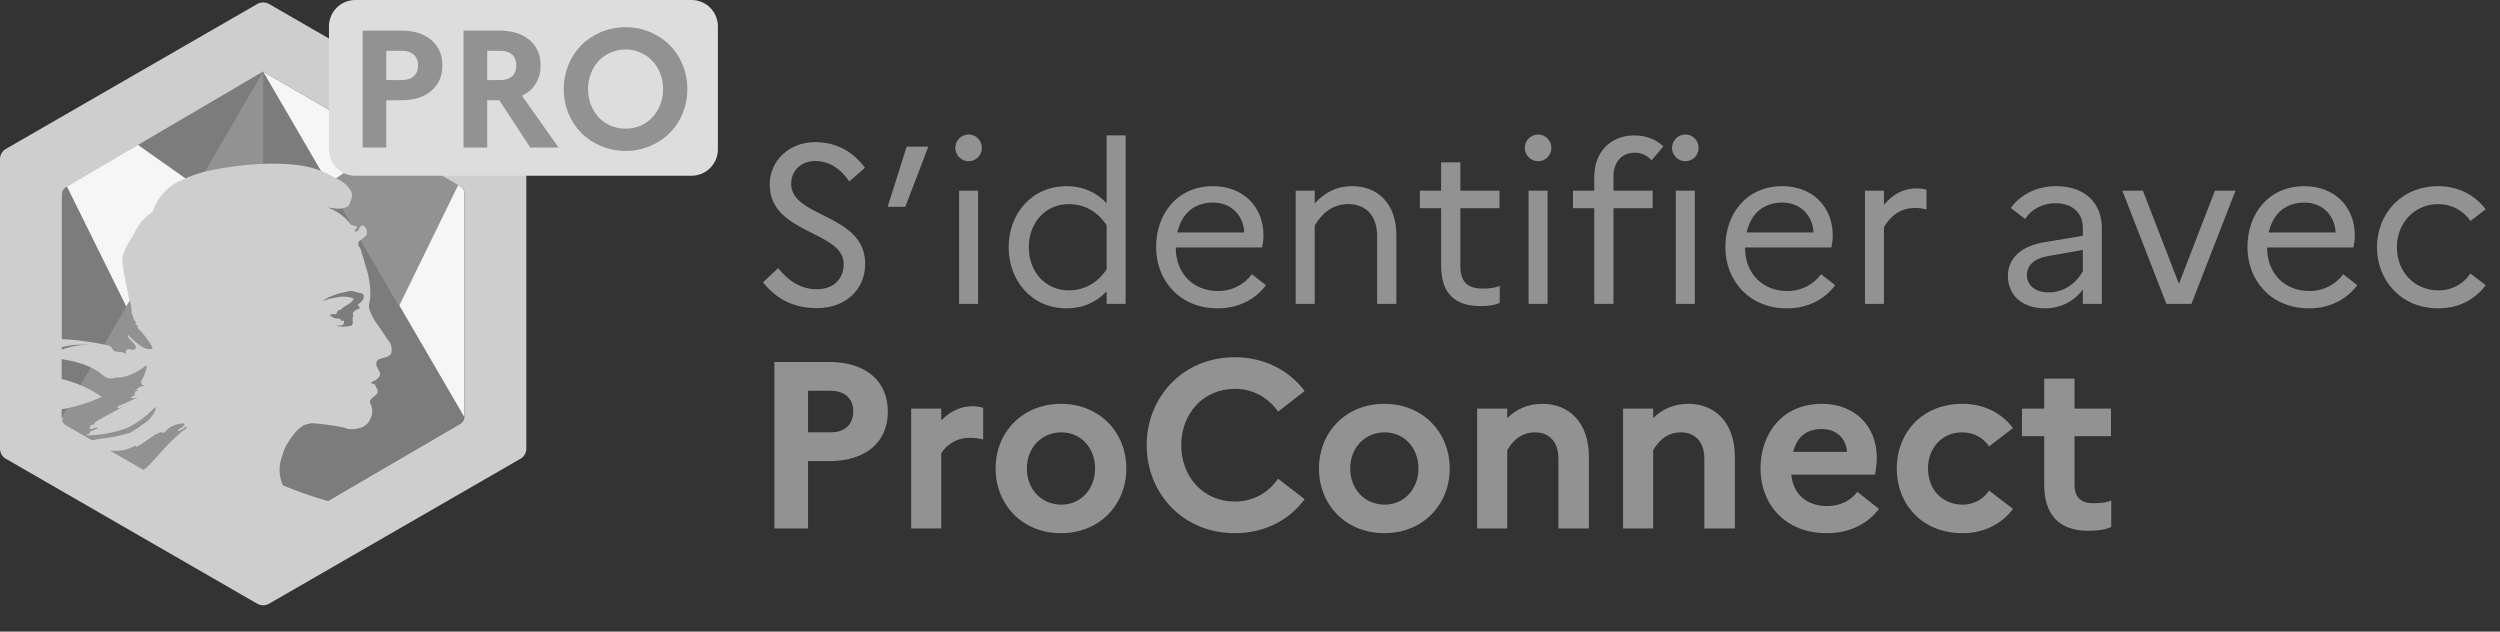 <svg width="190" height="48" viewBox="0 0 190 48" fill="none" xmlns="http://www.w3.org/2000/svg">
<rect x="0" y="0" width="190" height="48" fill="#333333" stroke="none"/>
<path d="M57.986 21.454L59.142 20.378C59.975 21.437 60.961 21.983 62.083 21.983C63.375 21.983 64.123 21.164 64.123 20.071C64.123 17.511 58.496 17.818 58.496 14.012C58.496 12.271 59.924 10.803 61.947 10.803C63.63 10.803 64.854 11.571 65.738 12.749L64.548 13.79C63.851 12.783 63.001 12.237 61.964 12.237C60.859 12.237 60.128 12.988 60.128 13.978C60.128 16.555 65.755 16.231 65.755 20.054C65.755 22.085 64.174 23.417 62.1 23.417C60.332 23.417 59.023 22.751 57.986 21.454ZM68.803 15.719H67.46L68.905 11.145H70.554L68.803 15.719ZM73.621 12.254C73.061 12.254 72.601 11.793 72.601 11.23C72.605 10.961 72.715 10.705 72.906 10.517C73.096 10.328 73.353 10.223 73.621 10.223C74.182 10.223 74.624 10.684 74.624 11.23C74.624 11.793 74.182 12.254 73.621 12.254ZM72.891 23.092V14.49H74.335V23.092H72.891ZM76.658 18.791C76.658 16.282 78.375 14.149 81.061 14.149C82.302 14.149 83.322 14.609 84.104 15.446V10.291H85.549V23.092H84.104V22.137C83.322 22.973 82.302 23.434 81.061 23.434C78.375 23.434 76.658 21.3 76.658 18.791ZM78.188 18.791C78.188 20.617 79.412 22.068 81.231 22.068C82.421 22.068 83.441 21.488 84.104 20.464V17.119C83.424 16.077 82.404 15.514 81.231 15.514C79.412 15.514 78.188 16.965 78.188 18.791ZM96.211 21.676C95.412 22.751 94.137 23.434 92.539 23.434C89.649 23.434 87.864 21.3 87.864 18.791C87.864 16.18 89.53 14.149 92.182 14.149C94.511 14.149 96.024 15.736 96.024 17.887C96.024 18.228 95.973 18.569 95.922 18.808H89.36V18.842C89.36 20.737 90.652 22.119 92.573 22.119C93.661 22.119 94.579 21.607 95.14 20.839L96.211 21.676ZM92.199 15.395C90.805 15.395 89.819 16.18 89.479 17.665H94.562C94.511 16.419 93.61 15.395 92.199 15.395ZM98.473 23.092V14.49H99.918V15.463C100.615 14.695 101.499 14.149 102.774 14.149C104.695 14.149 106.123 15.446 106.123 17.887V23.092H104.661V17.938C104.661 16.402 103.811 15.514 102.485 15.514C101.244 15.514 100.462 16.231 99.918 17.136V23.092H98.473ZM109.525 20.208V15.821H107.91V14.49H109.525V12.339H110.987V14.49H113.962V15.821H110.987V20.208C110.987 21.556 111.667 21.932 112.704 21.932C113.265 21.932 113.656 21.863 113.979 21.727V23.024C113.571 23.195 113.112 23.263 112.5 23.263C110.596 23.263 109.525 22.307 109.525 20.208ZM116.902 12.254C116.341 12.254 115.882 11.793 115.882 11.23C115.886 10.961 115.996 10.705 116.187 10.517C116.377 10.328 116.634 10.223 116.902 10.223C117.463 10.223 117.905 10.684 117.905 11.23C117.905 11.793 117.463 12.254 116.902 12.254ZM116.171 23.092V14.49H117.616V23.092H116.171ZM119.548 14.49H121.163V13.432C121.163 11.588 122.37 10.291 124.206 10.291C125.158 10.291 125.906 10.633 126.416 11.127L125.515 12.186C125.357 11.998 125.158 11.848 124.935 11.748C124.711 11.647 124.468 11.599 124.223 11.605C123.288 11.605 122.625 12.288 122.625 13.398V14.49H125.6V15.821H122.625V23.092H121.163V15.821H119.548V14.49ZM128.091 12.254C127.53 12.254 127.071 11.793 127.071 11.23C127.075 10.961 127.185 10.705 127.376 10.517C127.566 10.328 127.823 10.223 128.091 10.223C128.652 10.223 129.094 10.684 129.094 11.23C129.094 11.793 128.652 12.254 128.091 12.254ZM127.36 23.092V14.49H128.805V23.092H127.36ZM139.475 21.676C138.676 22.751 137.401 23.434 135.803 23.434C132.913 23.434 131.128 21.3 131.128 18.791C131.128 16.18 132.794 14.149 135.446 14.149C137.775 14.149 139.288 15.736 139.288 17.887C139.288 18.228 139.237 18.569 139.186 18.808H132.624V18.842C132.624 20.737 133.916 22.119 135.837 22.119C136.925 22.119 137.843 21.607 138.404 20.839L139.475 21.676ZM135.463 15.395C134.069 15.395 133.083 16.18 132.743 17.665H137.826C137.775 16.419 136.874 15.395 135.463 15.395ZM141.737 23.092V14.49H143.182V15.565C143.811 14.814 144.593 14.319 145.681 14.319C145.953 14.319 146.208 14.353 146.412 14.422V15.924C146.135 15.845 145.849 15.804 145.562 15.804C144.44 15.804 143.709 16.384 143.182 17.255V23.092H141.737ZM155.422 23.434C153.739 23.434 152.6 22.478 152.6 20.976C152.6 19.645 153.586 18.689 155.422 18.399L158.295 17.921V17.323C158.295 16.128 157.445 15.446 156.238 15.446C155.235 15.446 154.402 15.89 153.909 16.641L152.821 15.804C153.569 14.78 154.776 14.149 156.272 14.149C158.448 14.149 159.74 15.429 159.74 17.323V23.092H158.295V22C157.649 22.905 156.578 23.434 155.422 23.434ZM154.045 20.925C154.045 21.659 154.674 22.222 155.66 22.222C156.799 22.222 157.7 21.625 158.295 20.634V18.996L155.762 19.44C154.572 19.628 154.045 20.174 154.045 20.925ZM161.297 14.49H162.861L165.598 21.573L168.335 14.49H169.899L166.55 23.092H164.646L161.297 14.49ZM179.153 21.676C178.354 22.751 177.079 23.434 175.481 23.434C172.591 23.434 170.806 21.3 170.806 18.791C170.806 16.18 172.472 14.149 175.124 14.149C177.453 14.149 178.966 15.736 178.966 17.887C178.966 18.228 178.915 18.569 178.864 18.808H172.302V18.842C172.302 20.737 173.594 22.119 175.515 22.119C176.603 22.119 177.521 21.607 178.082 20.839L179.153 21.676ZM175.141 15.395C173.747 15.395 172.761 16.18 172.421 17.665H177.504C177.453 16.419 176.552 15.395 175.141 15.395ZM185.326 22.068C186.38 22.068 187.23 21.556 187.757 20.788L188.913 21.676C188.114 22.751 186.873 23.434 185.309 23.434C182.47 23.434 180.651 21.3 180.651 18.791C180.651 16.282 182.47 14.149 185.309 14.149C186.856 14.149 188.114 14.848 188.913 15.907L187.757 16.794C187.485 16.395 187.12 16.069 186.693 15.846C186.266 15.623 185.79 15.509 185.309 15.514C183.473 15.514 182.164 16.965 182.164 18.791C182.164 20.634 183.473 22.068 185.326 22.068ZM58.854 40.161V27.51H63.012C65.784 27.51 67.476 28.938 67.476 31.287C67.476 33.618 65.784 35.046 63.012 35.046H61.41V40.161H58.854ZM63.12 29.697H61.41V32.859H63.12C64.2 32.859 64.848 32.281 64.848 31.251C64.848 30.293 64.2 29.697 63.12 29.697ZM69.249 40.161V31.052H71.535V31.956C72.129 31.341 72.903 30.872 73.929 30.872C74.235 30.872 74.505 30.926 74.721 30.998V33.402C74.392 33.316 74.053 33.273 73.713 33.275C72.597 33.275 71.877 33.889 71.535 34.45V40.161H69.249ZM80.635 30.691C83.587 30.691 85.603 32.877 85.603 35.606C85.603 38.335 83.587 40.522 80.635 40.522C77.683 40.522 75.667 38.335 75.667 35.606C75.667 32.877 77.683 30.691 80.635 30.691ZM80.671 38.353C82.129 38.353 83.227 37.179 83.227 35.606C83.227 34.016 82.129 32.859 80.671 32.859C79.159 32.859 78.043 34.016 78.043 35.606C78.043 37.197 79.159 38.353 80.671 38.353ZM93.843 38.118C95.283 38.118 96.417 37.414 97.137 36.383L99.153 37.938C98.001 39.51 96.129 40.522 93.843 40.522C89.865 40.522 87.147 37.45 87.147 33.835C87.147 30.221 89.865 27.149 93.843 27.149C96.129 27.149 98.001 28.179 99.153 29.715L97.137 31.287C96.417 30.257 95.283 29.552 93.843 29.552C91.467 29.552 89.775 31.414 89.775 33.835C89.775 36.257 91.467 38.118 93.843 38.118ZM105.209 30.691C108.161 30.691 110.177 32.877 110.177 35.606C110.177 38.335 108.161 40.522 105.209 40.522C102.257 40.522 100.241 38.335 100.241 35.606C100.241 32.877 102.257 30.691 105.209 30.691ZM105.245 38.353C106.703 38.353 107.801 37.179 107.801 35.606C107.801 34.016 106.703 32.859 105.245 32.859C103.733 32.859 102.617 34.016 102.617 35.606C102.617 37.197 103.733 38.353 105.245 38.353ZM112.263 40.161V31.052H114.549V31.775C115.179 31.161 116.025 30.691 117.231 30.691C119.193 30.691 120.759 32.046 120.759 34.739V40.161H118.437V34.829C118.437 33.618 117.771 32.859 116.655 32.859C115.503 32.859 114.891 33.636 114.549 34.215V40.161H112.263ZM123.354 40.161V31.052H125.64V31.775C126.27 31.161 127.116 30.691 128.322 30.691C130.284 30.691 131.85 32.046 131.85 34.739V40.161H129.528V34.829C129.528 33.618 128.862 32.859 127.746 32.859C126.594 32.859 125.982 33.636 125.64 34.215V40.161H123.354ZM142.798 38.679C141.952 39.817 140.548 40.522 138.838 40.522C135.616 40.522 133.798 38.263 133.798 35.606C133.798 32.914 135.49 30.691 138.46 30.691C140.98 30.691 142.636 32.389 142.636 34.775C142.636 35.281 142.564 35.769 142.492 36.076H136.138C136.282 37.576 137.326 38.462 138.874 38.462C139.864 38.462 140.674 38.028 141.16 37.377L142.798 38.679ZM138.46 32.606C137.344 32.606 136.588 33.149 136.282 34.341H140.368C140.332 33.438 139.666 32.606 138.46 32.606ZM149.156 38.353C150.038 38.353 150.74 37.92 151.172 37.287L152.99 38.679C152.144 39.799 150.812 40.522 149.156 40.522C146.024 40.522 144.152 38.263 144.152 35.606C144.152 32.95 146.024 30.691 149.156 30.691C150.812 30.691 152.144 31.414 152.99 32.534L151.172 33.926C150.74 33.293 150.056 32.859 149.12 32.859C147.626 32.859 146.528 34.016 146.528 35.606C146.528 37.215 147.626 38.353 149.156 38.353ZM155.36 36.835V33.149H153.668V31.052H155.36V28.775H157.664V31.052H160.436V33.149H157.664V36.835C157.664 37.847 158.204 38.245 159.104 38.245C159.734 38.245 160.148 38.173 160.454 38.046V40.052C160.004 40.251 159.464 40.341 158.708 40.341C156.44 40.341 155.36 39.058 155.36 36.835Z" fill="#929292"/>
<path d="M34.992 14.155L19.998 5.442L5.004 14.237C4.912 14.29 4.834 14.367 4.781 14.459C4.727 14.552 4.699 14.657 4.698 14.764V31.78C4.704 31.886 4.735 31.989 4.788 32.08C4.841 32.172 4.915 32.249 5.004 32.306L19.996 40.941L34.99 32.2C35.079 32.143 35.153 32.065 35.206 31.974C35.26 31.882 35.29 31.779 35.296 31.674V14.685C35.297 14.577 35.269 14.471 35.216 14.378C35.162 14.285 35.085 14.208 34.992 14.155Z" fill="#7C7C7C"/>
<path d="M14.641 14.656L9.612 23.319L5.055 14.107L10.445 10.982L14.934 14.155L14.641 14.656ZM35.297 31.705V14.679C35.297 14.572 35.269 14.467 35.215 14.374C35.161 14.282 35.084 14.206 34.991 14.153L19.998 5.442" fill="#F6F6F6"/>
<path d="M4.7 31.705L20 5.442V40.946L5.004 32.306C4.915 32.249 4.841 32.172 4.788 32.08C4.735 31.989 4.704 31.886 4.698 31.78V14.765L4.7 31.705ZM29.369 10.886L34.827 14.054L30.338 23.241L24.951 13.968L29.369 10.885V10.886Z" fill="#929292"/>
<path d="M39.606 11.348L20.416 0.284C20.287 0.219 20.144 0.186 20 0.186C19.856 0.186 19.713 0.219 19.584 0.284L0.394 11.348C0.279 11.426 0.183 11.529 0.114 11.65C0.046 11.771 0.007 11.907 0 12.046V34.134C0.006 34.275 0.045 34.411 0.113 34.533C0.181 34.655 0.278 34.76 0.394 34.837L19.583 45.901C19.712 45.966 19.855 46 19.999 46C20.143 46 20.286 45.966 20.415 45.901L39.606 34.837C39.722 34.76 39.818 34.655 39.887 34.533C39.955 34.411 39.994 34.275 40 34.134V12.046C39.993 11.907 39.954 11.771 39.886 11.65C39.817 11.529 39.721 11.426 39.606 11.348ZM10.789 29.176H10.868C10.826 29.176 10.789 29.183 10.789 29.226C10.789 29.326 10.94 29.226 10.989 29.326C10.751 29.333 10.526 29.432 10.36 29.603C10.36 29.654 10.46 29.654 10.511 29.654C10.436 29.754 10.285 29.704 10.234 29.806C10.261 29.833 10.296 29.851 10.334 29.856C10.284 29.856 10.234 29.856 10.234 29.907V30.059C10.108 30.059 10.058 30.16 9.957 30.21C10.157 30.362 10.284 30.21 10.485 30.21C9.957 30.41 9.529 30.691 9.001 30.842C8.901 30.842 9.001 30.993 8.901 30.993C9.052 31.093 9.128 30.943 9.278 30.943C8.624 31.322 7.945 31.645 7.241 32.08C7.187 32.134 7.152 32.205 7.141 32.281H6.941C6.841 32.331 6.891 32.458 6.79 32.559C7.016 32.71 7.29 32.358 7.444 32.559C7.494 32.559 7.344 32.609 7.244 32.609C7.194 32.609 7.194 32.71 7.144 32.71H6.99C6.89 32.785 6.79 32.836 6.79 32.987C6.747 32.979 6.702 32.984 6.662 33.002C6.621 33.02 6.587 33.05 6.564 33.087C7.638 33.083 8.703 32.886 9.708 32.507C10.488 32.108 11.194 31.578 11.796 30.941C11.823 30.968 11.841 31.003 11.846 31.041C11.699 31.48 11.416 31.86 11.04 32.125C10.763 32.278 10.562 32.505 10.34 32.606C10.192 32.69 10.049 32.782 9.912 32.883C9.28 33.081 8.631 33.22 7.973 33.297L7.668 33.341C7.443 33.374 7.219 33.41 6.997 33.45L5.004 32.307C4.931 32.261 4.868 32.201 4.819 32.13C4.769 32.059 4.734 31.979 4.716 31.895C4.749 31.877 4.781 31.855 4.81 31.831C4.779 31.798 4.74 31.774 4.697 31.76V31.107C5.745 30.92 6.766 30.603 7.735 30.162C6.818 29.521 5.787 29.064 4.698 28.813V27.292C5.253 27.383 5.801 27.515 6.337 27.686C6.75 27.838 7.146 28.032 7.519 28.266C7.666 28.407 7.826 28.534 7.997 28.645C8.118 28.714 8.253 28.754 8.391 28.763C8.53 28.771 8.669 28.748 8.797 28.695H9.127C9.843 28.576 10.514 28.261 11.064 27.786C11.064 27.836 11.114 27.836 11.164 27.836C11.086 28.236 10.941 28.621 10.736 28.973C10.739 29.023 10.688 29.125 10.789 29.176ZM13.606 32.76C13.857 32.66 14.006 32.483 14.235 32.382C14.185 32.433 14.185 32.533 14.135 32.583C13.947 32.701 13.771 32.835 13.607 32.985C13.041 33.485 12.512 34.026 12.022 34.601C11.77 34.903 11.494 35.182 11.222 35.46C11.126 35.55 11.022 35.632 10.912 35.706L8.385 34.25C8.745 34.28 9.106 34.263 9.461 34.197C9.755 34.113 10.041 34.004 10.316 33.868V33.969C11.016 33.691 11.548 33.059 12.253 32.832C12.278 32.832 12.379 32.933 12.479 32.882C12.66 32.657 12.89 32.477 13.152 32.355C13.414 32.233 13.7 32.173 13.988 32.18C13.988 32.23 13.988 32.28 14.038 32.28H14.063C13.912 32.407 13.736 32.531 13.563 32.658C13.506 32.711 13.556 32.76 13.606 32.76ZM4.698 26.572V26.385C5.216 26.249 5.751 26.186 6.286 26.197C6.444 26.171 6.606 26.171 6.764 26.197C6.058 26.196 5.359 26.323 4.698 26.572ZM35.298 31.681C35.292 31.786 35.261 31.889 35.208 31.981C35.155 32.072 35.081 32.15 34.992 32.207L24.913 38.08C23.756 37.748 22.618 37.351 21.505 36.891C21.344 36.539 21.256 36.157 21.247 35.77C21.239 35.382 21.309 34.997 21.455 34.637C21.535 34.328 21.653 34.03 21.807 33.751C21.832 33.726 21.857 33.701 21.857 33.675C21.864 33.675 21.87 33.672 21.875 33.667C21.879 33.663 21.882 33.656 21.882 33.65C21.993 33.454 22.119 33.268 22.259 33.092L22.274 33.077L22.294 33.056L22.309 33.041C22.309 33.016 22.334 32.991 22.359 32.965C22.384 32.913 22.434 32.888 22.459 32.838C22.635 32.651 22.829 32.483 23.038 32.336C23.251 32.259 23.469 32.2 23.692 32.158C24.503 32.219 25.309 32.329 26.107 32.488C26.205 32.503 26.299 32.537 26.384 32.588C26.685 32.648 26.996 32.629 27.289 32.538C27.48 32.503 27.659 32.419 27.808 32.295C27.958 32.171 28.074 32.011 28.144 31.829C28.232 31.667 28.282 31.487 28.291 31.303C28.3 31.119 28.267 30.934 28.194 30.765C28.016 30.489 28.181 30.327 28.375 30.173L28.443 30.118C28.529 30.057 28.607 29.984 28.674 29.901C28.8 29.648 28.574 29.5 28.523 29.269C28.473 29.169 28.297 29.219 28.196 29.068C28.548 28.917 29.051 28.636 28.825 28.208C28.674 27.98 28.448 27.575 28.725 27.347C29.077 27.146 29.58 27.196 29.731 26.865C29.78 26.674 29.779 26.473 29.728 26.282C29.677 26.092 29.577 25.918 29.439 25.777L29.364 25.669C29.289 25.564 29.219 25.457 29.153 25.347C28.994 25.082 28.818 24.828 28.625 24.587C28.405 24.274 28.227 23.933 28.097 23.573C27.946 23.195 28.147 22.865 28.147 22.486C28.162 21.755 28.051 21.027 27.82 20.333C27.694 19.979 27.644 19.599 27.493 19.269C27.474 19.057 27.396 18.855 27.267 18.687C27.242 18.636 27.229 18.579 27.229 18.523C27.229 18.466 27.242 18.41 27.267 18.358C27.472 18.213 27.666 18.052 27.846 17.876C27.901 17.754 27.912 17.615 27.875 17.486C27.839 17.356 27.757 17.244 27.646 17.169C27.319 17.017 27.346 17.498 27.118 17.599H26.967C26.917 17.473 27.017 17.422 27.118 17.321C27.118 17.271 27.118 17.17 27.068 17.17C26.868 17.17 26.691 17.118 26.64 17.018C26.158 16.415 25.511 15.966 24.779 15.727C24.967 15.785 25.161 15.818 25.358 15.827C25.696 15.899 26.048 15.863 26.364 15.727C26.591 15.65 26.641 15.245 26.741 15.018C26.761 14.908 26.758 14.794 26.732 14.685C26.706 14.576 26.658 14.474 26.59 14.384C26.363 14.053 26.049 13.79 25.684 13.625C25.453 13.517 25.226 13.399 25.005 13.271C24.928 13.217 24.843 13.174 24.754 13.145C21.789 11.653 15.685 12.944 15.22 13.145H15.211C14.783 13.269 14.365 13.429 13.962 13.621C13.407 13.828 12.907 14.158 12.497 14.587C12.088 15.015 11.78 15.531 11.597 16.096C11.026 16.473 10.566 16.996 10.264 17.611C9.836 18.415 9.208 19.126 9.308 20.035C9.408 20.818 9.585 21.525 9.736 22.333C9.779 22.606 9.846 22.875 9.936 23.136C10.036 23.414 9.936 23.768 10.087 23.995C10.162 24.145 10.112 24.323 10.314 24.425V24.625C10.364 24.676 10.364 24.726 10.465 24.726V24.927C10.9 25.351 11.272 25.836 11.572 26.366C11.672 26.643 11.094 26.517 10.872 26.417C10.457 26.145 10.076 25.823 9.74 25.457C9.713 25.484 9.695 25.519 9.689 25.557C9.889 25.91 10.595 26.34 10.217 26.567C10.017 26.668 9.789 26.416 9.588 26.617C9.538 26.694 9.588 26.795 9.588 26.895C9.311 26.695 9.01 26.795 8.733 26.695C8.533 26.645 8.481 26.266 8.255 26.266C7.659 26.12 7.054 26.01 6.444 25.938C5.868 25.851 5.287 25.797 4.705 25.777V14.766C4.705 14.659 4.734 14.554 4.788 14.462C4.841 14.369 4.918 14.293 5.011 14.24L19.998 5.444L34.992 14.155C35.085 14.208 35.162 14.285 35.215 14.377C35.269 14.47 35.298 14.575 35.298 14.682V31.681ZM27.344 23.386C27.314 23.434 27.272 23.472 27.223 23.498C27.173 23.525 27.118 23.538 27.062 23.536C26.962 23.621 26.868 23.712 26.78 23.81C26.88 23.81 26.78 23.96 26.88 23.96C26.675 24.184 26.957 24.657 26.675 24.756C26.305 24.855 25.917 24.855 25.548 24.756C25.603 24.744 25.659 24.739 25.715 24.74H25.8C25.863 24.747 25.926 24.739 25.985 24.716C26.044 24.693 26.096 24.656 26.137 24.607V24.407C26.137 24.356 26.086 24.356 26.037 24.356C26.011 24.385 25.975 24.402 25.937 24.407C25.934 24.361 25.919 24.318 25.891 24.282C25.863 24.246 25.826 24.22 25.783 24.206C25.65 24.224 25.515 24.208 25.389 24.16C25.264 24.112 25.152 24.034 25.065 23.932C25.201 23.866 25.354 23.849 25.501 23.881C25.629 23.881 25.578 23.657 25.732 23.558H25.886C26.193 23.185 26.757 23.085 26.86 22.712C26.86 22.611 26.578 22.611 26.373 22.561C26.099 22.527 25.821 22.544 25.553 22.611C25.193 22.662 24.841 22.754 24.502 22.886C24.782 22.68 25.094 22.52 25.425 22.414C25.657 22.323 25.898 22.256 26.143 22.213L26.275 22.187L26.408 22.16C26.589 22.105 26.783 22.105 26.964 22.16C27.195 22.26 27.579 22.26 27.63 22.409C27.73 22.683 27.476 22.956 27.195 23.155C27.138 23.236 27.344 23.291 27.344 23.386Z" fill="#CECECE"/>
<path d="M52.56 0H27C25.895 0 25 0.899 25 2.008V11.347C25 12.456 25.895 13.355 27 13.355H52.56C53.665 13.355 54.56 12.456 54.56 11.347V2.008C54.56 0.899 53.665 0 52.56 0Z" fill="#DDDDDD"/>
<path d="M27.562 11.213V2.325H30.483C31.453 2.325 32.215 2.562 32.772 3.036C33.337 3.51 33.619 4.158 33.619 4.979C33.619 5.792 33.337 6.435 32.772 6.909C32.215 7.383 31.452 7.62 30.483 7.62H29.358V11.213H27.562ZM30.559 3.861H29.358V6.083H30.558C30.938 6.083 31.233 5.986 31.444 5.792C31.664 5.596 31.773 5.317 31.773 4.953C31.773 4.615 31.663 4.348 31.444 4.154C31.234 3.959 30.938 3.861 30.559 3.861ZM35.23 11.213V2.325H37.937C38.907 2.325 39.673 2.562 40.238 3.036C40.803 3.51 41.085 4.158 41.085 4.979C41.085 5.511 40.959 5.978 40.706 6.375C40.462 6.765 40.116 7.065 39.669 7.277L42.451 11.213H40.301L37.949 7.62H37.026V11.213H35.23ZM38.038 3.861H37.026V6.083H38.038C38.418 6.083 38.712 5.986 38.923 5.792C39.133 5.596 39.239 5.317 39.239 4.953C39.239 4.615 39.134 4.348 38.923 4.154C38.713 3.959 38.417 3.861 38.038 3.861ZM47.549 2.071C48.239 2.071 48.872 2.198 49.445 2.453C50.027 2.706 50.525 3.045 50.937 3.468C51.351 3.891 51.671 4.391 51.899 4.966C52.126 5.533 52.24 6.135 52.24 6.769C52.24 7.404 52.126 8.009 51.899 8.584C51.679 9.139 51.353 9.644 50.937 10.07C50.524 10.493 50.027 10.831 49.445 11.085C48.847 11.345 48.201 11.475 47.549 11.467C46.918 11.473 46.292 11.353 45.708 11.113C45.123 10.873 44.593 10.519 44.147 10.07C43.732 9.644 43.405 9.139 43.186 8.584C42.958 8.007 42.842 7.391 42.844 6.769C42.844 6.134 42.958 5.533 43.186 4.966C43.413 4.391 43.734 3.892 44.147 3.468C44.56 3.044 45.057 2.706 45.639 2.452C46.243 2.194 46.893 2.064 47.549 2.071ZM47.549 9.778C47.94 9.782 48.328 9.705 48.687 9.549C49.041 9.389 49.34 9.178 49.585 8.915C49.837 8.644 50.035 8.326 50.179 7.962C50.324 7.581 50.397 7.177 50.394 6.769C50.398 6.365 50.325 5.965 50.179 5.588C50.047 5.234 49.844 4.91 49.584 4.636C49.334 4.361 49.028 4.145 48.687 4.001C48.33 3.838 47.941 3.756 47.549 3.76C47.136 3.76 46.752 3.84 46.398 4.001C46.054 4.147 45.744 4.363 45.488 4.636C45.234 4.912 45.037 5.236 44.906 5.588C44.76 5.965 44.687 6.365 44.691 6.769C44.691 7.192 44.762 7.589 44.906 7.962C45.049 8.326 45.243 8.644 45.487 8.915C45.74 9.177 46.044 9.389 46.397 9.549C46.752 9.702 47.136 9.778 47.549 9.778Z" fill="#929292"/>
</svg>
